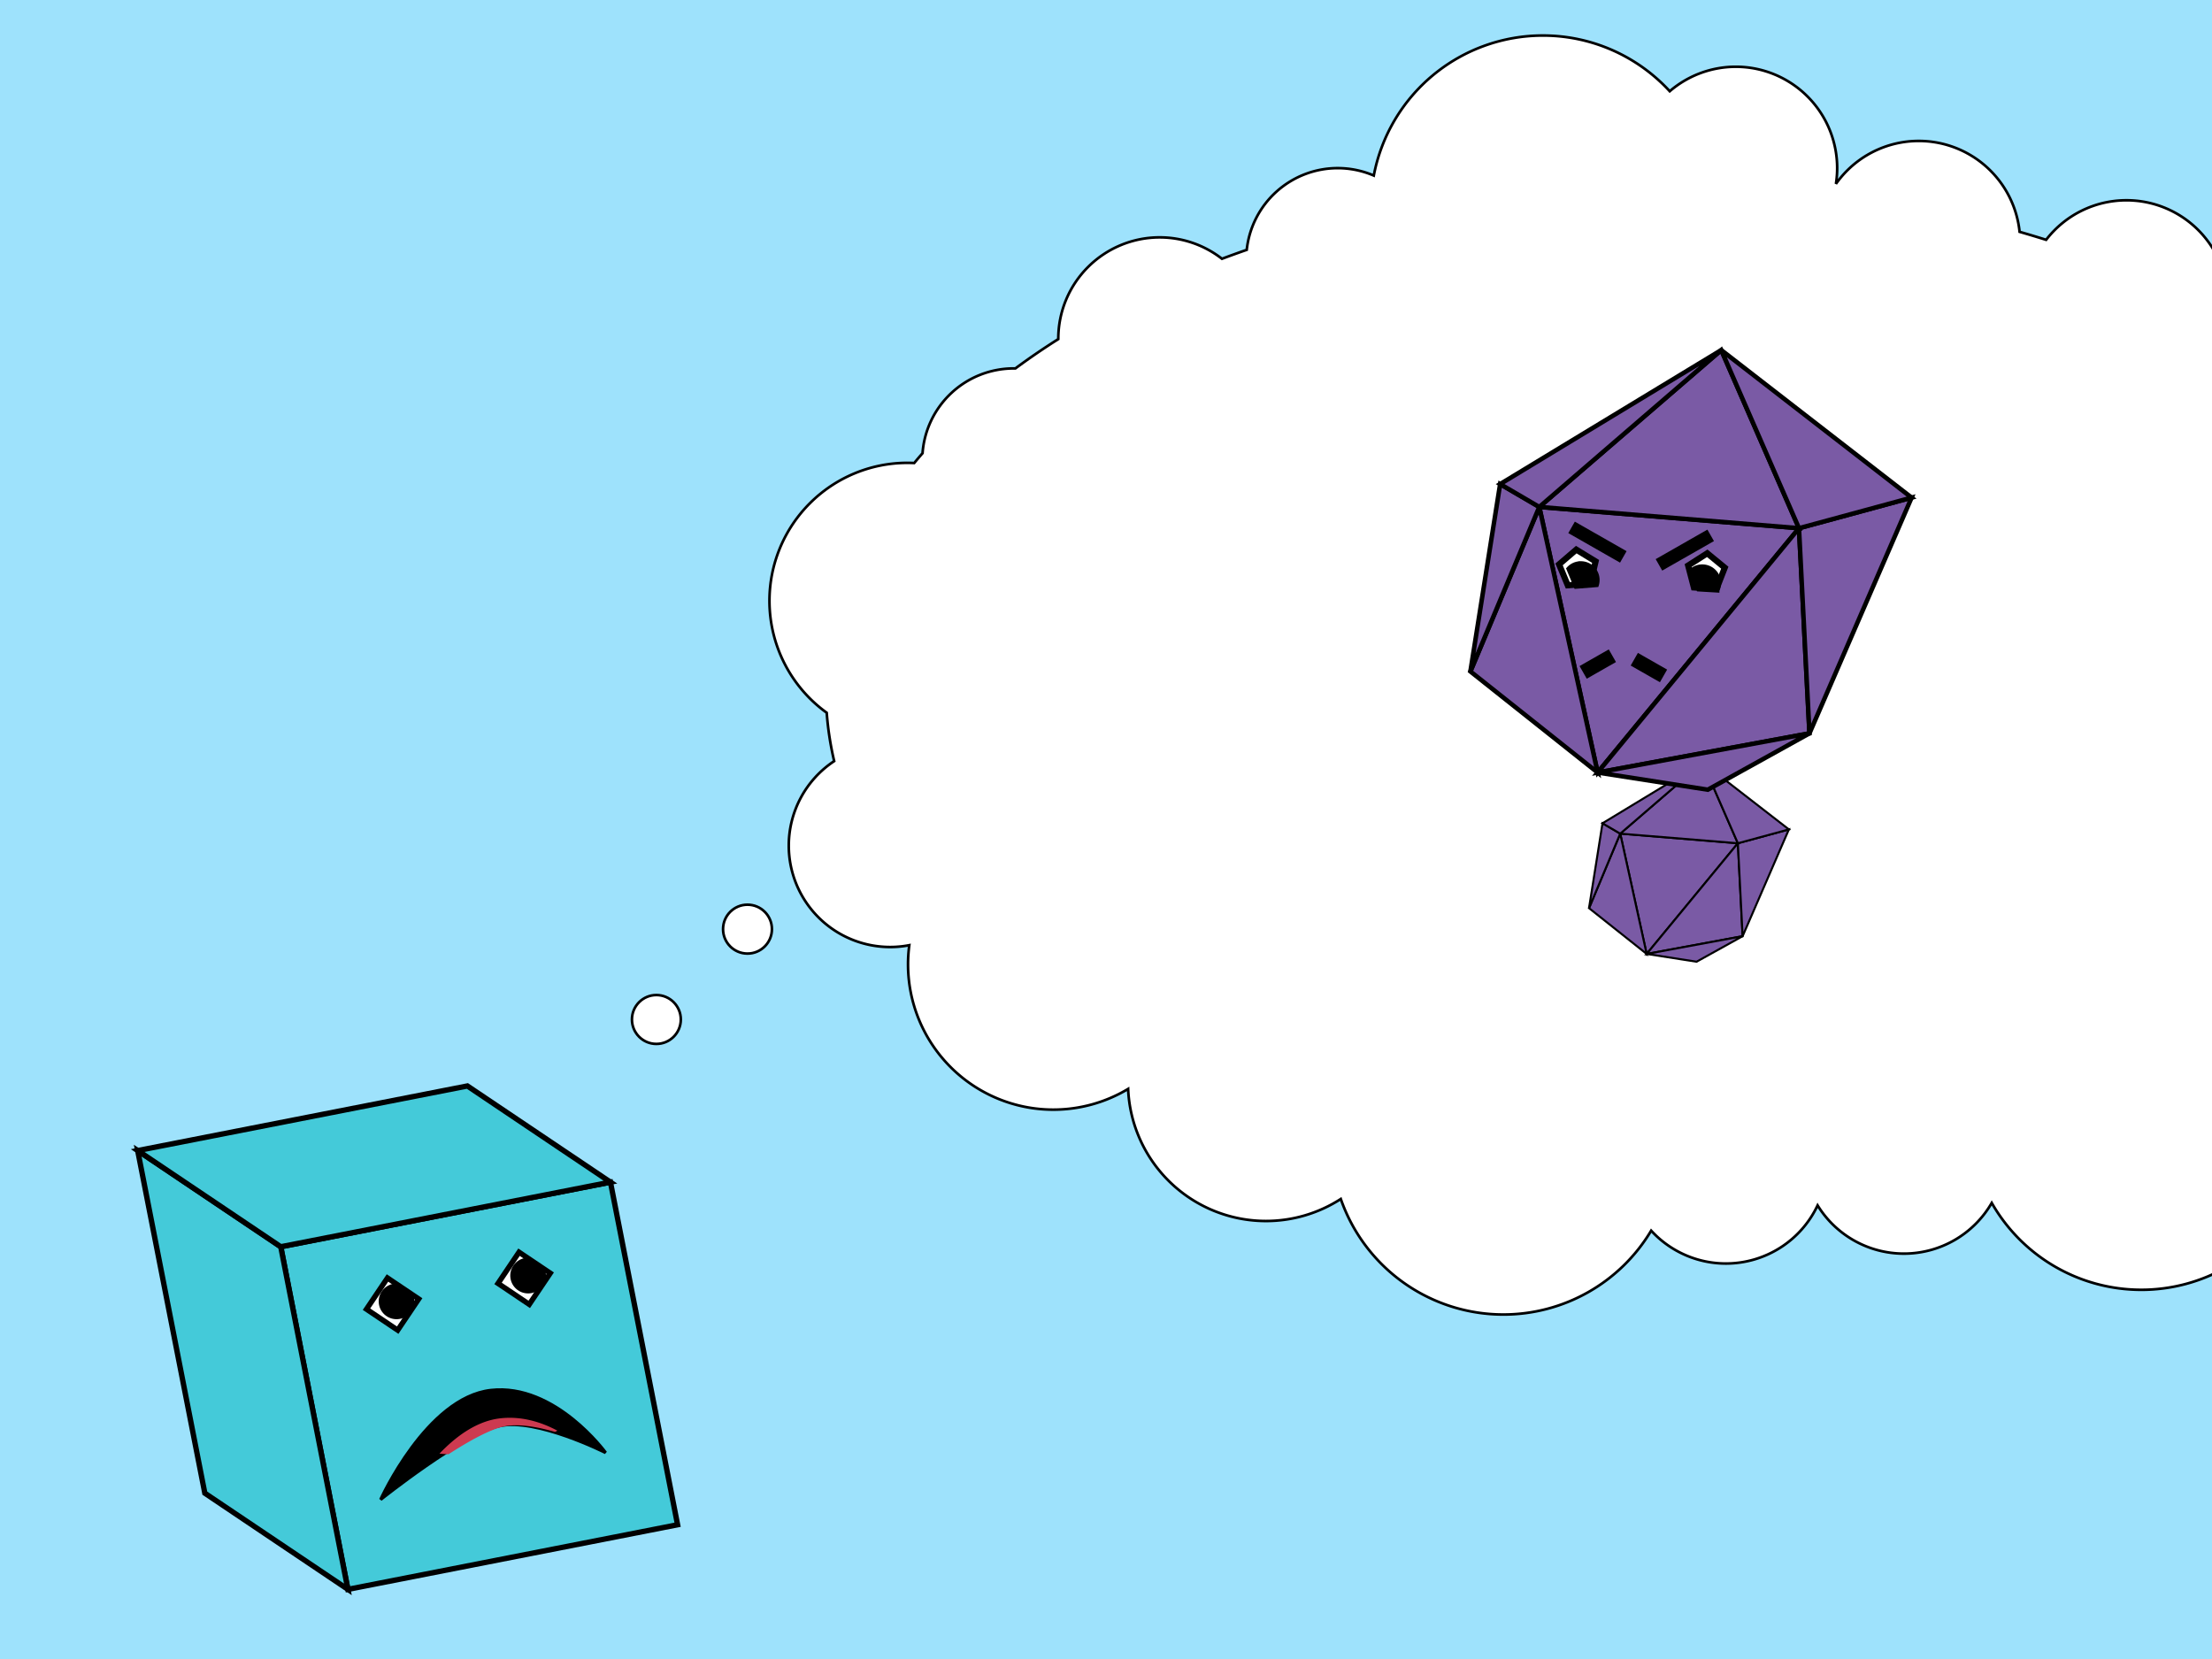 <?xml version="1.0" encoding="UTF-8" standalone="no"?>
<svg
   xmlns:dc="http://purl.org/dc/elements/1.1/"
   xmlns:cc="http://creativecommons.org/ns#"
   xmlns:rdf="http://www.w3.org/1999/02/22-rdf-syntax-ns#"
   xmlns:svg="http://www.w3.org/2000/svg"
   xmlns="http://www.w3.org/2000/svg"
   xmlns:sodipodi="http://sodipodi.sourceforge.net/DTD/sodipodi-0.dtd"
   xmlns:inkscape="http://www.inkscape.org/namespaces/inkscape"
   width="640"
   height="480"
   viewBox="0 0 169.333 127"
   version="1.1"
   id="svg4819"
   inkscape:version="1.0.2-2 (e86c870879, 2021-01-15)"
   sodipodi:docname="Slide2.svg"
   inkscape:export-filename="C:\Users\Silvio Mayolo\Documents\SquaredudeAndCirclegirl\art\Slide2.png"
   inkscape:export-xdpi="96"
   inkscape:export-ydpi="96">
  <defs
     id="defs4813" />
  <sodipodi:namedview
     id="base"
     pagecolor="#ffffff"
     bordercolor="#666666"
     borderopacity="1.0"
     inkscape:pageopacity="0.0"
     inkscape:pageshadow="2"
     inkscape:zoom="0.7"
     inkscape:cx="503.45989"
     inkscape:cy="214.94809"
     inkscape:document-units="mm"
     inkscape:current-layer="layer1"
     inkscape:document-rotation="0"
     showgrid="false"
     units="px"
     inkscape:window-width="1920"
     inkscape:window-height="1017"
     inkscape:window-x="-8"
     inkscape:window-y="-8"
     inkscape:window-maximized="1" />
  <g
     inkscape:label="Layer 1"
     inkscape:groupmode="layer"
     id="layer1">
    <rect
       y="-4.194"
       x="-40.182"
       height="135.608"
       width="239.656"
       id="rect1078"
       style="font-variation-settings:normal;vector-effect:none;fill:#9ee2fc;fill-opacity:1;stroke:none;stroke-width:0.314;stroke-linecap:butt;stroke-linejoin:miter;stroke-miterlimit:4;stroke-dasharray:none;stroke-dashoffset:0;stroke-opacity:1;stop-color:#000000" />
    <g
       id="g1646"
       transform="matrix(0.99,-0.194,0.194,0.99,-159.821,76.783)">
      <g
         id="g863-6"
         style="fill:#44cad9;fill-opacity:1"
         transform="matrix(-0.874,0,0,0.874,230.99,29.032)"
         inkscape:export-xdpi="36.040462"
         inkscape:export-ydpi="36.040462">
        <rect
           style="fill:#44cad9;fill-opacity:1;stroke:#000000;stroke-width:0.465;stroke-miterlimit:4;stroke-dasharray:none;stroke-opacity:1;stop-color:#000000"
           id="rect835-0"
           width="29.169"
           height="30.312"
           x="37.392"
           y="27.093" />
        <path
           id="path837-1"
           d="M 66.561,27.093 77.145,16.51 V 46.822 L 66.561,57.405 Z"
           style="font-variation-settings:normal;opacity:1;vector-effect:none;fill:#44cad9;fill-opacity:1;stroke:#000000;stroke-width:0.465;stroke-linecap:butt;stroke-linejoin:miter;stroke-miterlimit:4;stroke-dasharray:none;stroke-dashoffset:0;stroke-opacity:1;stop-color:#000000;stop-opacity:1" />
        <path
           id="path839-4"
           d="M 37.392,27.093 47.976,16.51 H 77.145 L 66.561,27.093 Z"
           style="font-variation-settings:normal;opacity:1;vector-effect:none;fill:#44cad9;fill-opacity:1;stroke:#000000;stroke-width:0.465;stroke-linecap:butt;stroke-linejoin:miter;stroke-miterlimit:4;stroke-dasharray:none;stroke-dashoffset:0;stroke-opacity:1;stop-color:#000000;stop-opacity:1" />
      </g>
      <rect
         style="font-variation-settings:normal;vector-effect:none;fill:#ffffff;fill-opacity:1;stroke:#000000;stroke-width:0.406;stroke-linecap:butt;stroke-linejoin:miter;stroke-miterlimit:4;stroke-dasharray:none;stroke-dashoffset:0;stroke-opacity:1;stop-color:#000000"
         id="rect873-8"
         width="2.854"
         height="2.854"
         x="-94.685"
         y="174.733"
         transform="matrix(-0.707,0.707,0.707,0.707,0,0)"
         inkscape:export-xdpi="36.040462"
         inkscape:export-ydpi="36.040462" />
      <rect
         transform="matrix(-0.707,0.707,0.707,0.707,0,0)"
         y="167.539"
         x="-87.491"
         height="2.854"
         width="2.854"
         id="rect875-8"
         style="font-variation-settings:normal;vector-effect:none;fill:#ffffff;fill-opacity:1;stroke:#000000;stroke-width:0.406;stroke-linecap:butt;stroke-linejoin:miter;stroke-miterlimit:4;stroke-dasharray:none;stroke-dashoffset:0;stroke-opacity:1;stop-color:#000000"
         inkscape:export-xdpi="36.040462"
         inkscape:export-ydpi="36.040462" />
      <path
         id="path877-3"
         style="font-variation-settings:normal;vector-effect:none;fill:#000000;fill-opacity:1;stroke:none;stroke-width:0.245;stroke-linecap:butt;stroke-linejoin:miter;stroke-miterlimit:4;stroke-dasharray:none;stroke-dashoffset:0;stroke-opacity:1;stop-color:#000000"
         d="m 190.824,57.115 a 1.353,1.353 0 0 1 0.213,0.019 l 1.112,1.112 a 1.353,1.353 0 0 1 0.018,0.222 1.353,1.353 0 0 1 -0.203,0.713 l -0.435,0.436 a 1.353,1.353 0 0 1 -4.9e-4,4.87e-4 1.353,1.353 0 0 1 -0.714,0.204 1.353,1.353 0 0 1 -1.353,-1.353 1.353,1.353 0 0 1 1.353,-1.353 1.353,1.353 0 0 1 0.009,0 z"
         inkscape:export-xdpi="36.040462"
         inkscape:export-ydpi="36.040462" />
      <path
         d="m 180.65,57.115 a 1.353,1.353 0 0 1 0.213,0.019 l 1.112,1.112 a 1.353,1.353 0 0 1 0.018,0.222 1.353,1.353 0 0 1 -0.203,0.713 l -0.435,0.436 a 1.353,1.353 0 0 1 -4.9e-4,4.87e-4 1.353,1.353 0 0 1 -0.714,0.204 1.353,1.353 0 0 1 -1.353,-1.353 1.353,1.353 0 0 1 1.353,-1.353 1.353,1.353 0 0 1 0.009,0 z"
         style="font-variation-settings:normal;vector-effect:none;fill:#000000;fill-opacity:1;stroke:none;stroke-width:0.245;stroke-linecap:butt;stroke-linejoin:miter;stroke-miterlimit:4;stroke-dasharray:none;stroke-dashoffset:0;stroke-opacity:1;stop-color:#000000"
         id="path909-0"
         inkscape:export-xdpi="36.040462"
         inkscape:export-ydpi="36.040462" />
      <path
         style="fill:#000000;fill-opacity:1;stroke:#000000;stroke-width:0.232;stroke-linecap:butt;stroke-linejoin:miter;stroke-miterlimit:4;stroke-dasharray:none;stroke-opacity:1"
         d="m 194.001,72.787 c 0,0 -4.652,-3.62 -7.515,-3.547 -2.863,0.073 -9.922,3.754 -9.922,3.754 0,0 4.914,-6.925 9.801,-6.527 4.887,0.398 7.636,6.32 7.636,6.32 z"
         id="path935-1"
         inkscape:export-xdpi="36.040462"
         inkscape:export-ydpi="36.040462" />
      <path
         id="path937-6"
         style="font-variation-settings:normal;vector-effect:none;fill:#cd3a50;fill-opacity:1;stroke:none;stroke-width:0.875;stroke-linecap:butt;stroke-linejoin:miter;stroke-miterlimit:4;stroke-dasharray:none;stroke-dashoffset:0;stroke-opacity:1;stop-color:#000000"
         d="m 703.133,259.152 c -6.203,-0.098 -12.367,2.797 -17.791,6.633 a 30.187,12.927 0 0 0 2.498,0.672 c 6.398,-2.553 12.854,-4.656 16.992,-4.762 4.184,-0.107 9.372,1.877 14.17,4.346 a 30.187,12.927 0 0 0 0.748,-0.215 c -4.219,-3.42 -9.368,-6.124 -15.377,-6.613 -0.414,-0.034 -0.827,-0.054 -1.24,-0.061 z"
         transform="scale(0.265)" />
    </g>
    <circle
       style="fill:#ffffff;stroke:#000000;stroke-width:0.2;stop-color:#000000;stroke-opacity:1;stroke-miterlimit:4;stroke-dasharray:none;fill-opacity:1"
       id="path2299"
       cx="50.247"
       cy="78.043"
       r="1.871" />
    <circle
       style="fill:#ffffff;fill-opacity:1;stroke:#000000;stroke-width:0.2;stroke-miterlimit:4;stroke-dasharray:none;stroke-opacity:1;stop-color:#000000"
       id="path2299-8"
       cx="57.222"
       cy="71.127"
       r="1.871" />
    <path
       id="path2321"
       style="fill:#ffffff;fill-opacity:1;stroke:#000000;stroke-width:0.756;stroke-miterlimit:4;stroke-dasharray:none;stroke-opacity:1;stop-color:#000000"
       d="M 445.715 10.264 A 49.736 49.736 0 0 0 396.854 50.715 A 26.429 26.429 0 0 0 386.428 48.572 A 26.429 26.429 0 0 0 360.152 72.174 A 241.429 146.429 0 0 0 352.998 74.756 A 29.286 29.286 0 0 0 335 68.572 A 29.286 29.286 0 0 0 305.715 97.857 A 29.286 29.286 0 0 0 305.715 97.957 A 241.429 146.429 0 0 0 293.32 106.432 A 26.429 26.429 0 0 0 292.857 106.428 A 26.429 26.429 0 0 0 266.5 130.922 A 241.429 146.429 0 0 0 264.096 133.756 A 39.863 39.863 0 0 0 262.143 133.707 A 39.863 39.863 0 0 0 222.279 173.572 A 39.863 39.863 0 0 0 238.818 205.898 A 241.429 146.429 0 0 0 240.971 219.871 A 29.286 29.286 0 0 0 227.857 244.285 A 29.286 29.286 0 0 0 257.143 273.572 A 29.286 29.286 0 0 0 262.674 273.045 A 41.979 41.979 0 0 0 262.307 278.572 A 41.979 41.979 0 0 0 304.285 320.551 A 41.979 41.979 0 0 0 325.889 314.564 A 39.863 39.863 0 0 0 365.715 352.721 A 39.863 39.863 0 0 0 387.318 346.357 A 49.736 49.736 0 0 0 434.285 379.736 A 49.736 49.736 0 0 0 476.984 355.504 A 29.286 29.286 0 0 0 498.572 365 A 29.286 29.286 0 0 0 525.059 348.205 A 29.286 29.286 0 0 0 550 362.143 A 29.286 29.286 0 0 0 575.365 347.492 A 49.736 49.736 0 0 0 618.572 372.594 A 49.736 49.736 0 0 0 668.307 322.857 A 49.736 49.736 0 0 0 667.857 316.186 A 26.429 26.429 0 0 0 690.715 290 A 26.429 26.429 0 0 0 690.479 286.486 A 49.736 49.736 0 0 0 726.879 238.572 A 49.736 49.736 0 0 0 720.246 213.754 A 241.429 146.429 0 0 0 721.428 199.285 A 241.429 146.429 0 0 0 715.109 166.004 A 49.736 49.736 0 0 0 716.879 152.857 A 49.736 49.736 0 0 0 667.143 103.121 A 49.736 49.736 0 0 0 662.393 103.35 A 241.429 146.429 0 0 0 643.258 91.412 A 29.286 29.286 0 0 0 643.572 87.143 A 29.286 29.286 0 0 0 614.285 57.857 A 29.286 29.286 0 0 0 591.08 69.277 A 241.429 146.429 0 0 0 583.414 66.971 A 29.286 29.286 0 0 0 554.285 40.715 A 29.286 29.286 0 0 0 530.359 53.113 A 29.286 29.286 0 0 0 530.715 48.572 A 29.286 29.286 0 0 0 501.428 19.285 A 29.286 29.286 0 0 0 482.346 26.357 A 49.736 49.736 0 0 0 445.715 10.264 z "
       transform="scale(0.265)" />
    <g
       transform="matrix(1.298,0,0,1.298,-185.703,23.541)"
       id="g1275">
      <g
         transform="matrix(0.453,0,0,0.453,159.227,12.934)"
         style="fill:#7a5aa5;fill-opacity:1"
         id="g1245">
        <path
           style="fill:#7a5aa5;fill-opacity:1;stroke:#000000;stroke-width:0.265px;stroke-linecap:butt;stroke-linejoin:miter;stroke-opacity:1"
           d="M 175.27,39.944 178.712,55.607 190.587,41.198 Z"
           id="path1227" />
        <path
           style="fill:#7a5aa5;fill-opacity:1;stroke:#000000;stroke-width:0.265px;stroke-linecap:butt;stroke-linejoin:miter;stroke-opacity:1"
           d="m 178.712,55.607 -7.504,-5.962 4.063,-9.701 z"
           id="path1229" />
        <path
           style="fill:#7a5aa5;fill-opacity:1;stroke:#000000;stroke-width:0.265px;stroke-linecap:butt;stroke-linejoin:miter;stroke-opacity:1"
           d="M 178.712,55.607 191.205,53.296 190.587,41.198 Z"
           id="path1231" />
        <path
           style="fill:#7a5aa5;fill-opacity:1;stroke:#000000;stroke-width:0.265px;stroke-linecap:butt;stroke-linejoin:miter;stroke-opacity:1"
           d="m 178.712,55.607 6.497,1.013 5.997,-3.324 z"
           id="path1233" />
        <path
           style="fill:#7a5aa5;fill-opacity:1;stroke:#000000;stroke-width:0.265px;stroke-linecap:butt;stroke-linejoin:miter;stroke-opacity:1"
           d="M 191.205,53.296 197.23,39.394 190.587,41.198 Z"
           id="path1235" />
        <path
           style="fill:#7a5aa5;fill-opacity:1;stroke:#000000;stroke-width:0.265px;stroke-linecap:butt;stroke-linejoin:miter;stroke-opacity:1"
           d="M 175.27,39.944 186.002,30.692 190.587,41.198 Z"
           id="path1237" />
        <path
           style="fill:#7a5aa5;fill-opacity:1;stroke:#000000;stroke-width:0.265px;stroke-linecap:butt;stroke-linejoin:miter;stroke-opacity:1"
           d="m 186.002,30.692 11.228,8.702 -6.643,1.804 z"
           id="path1239" />
        <path
           style="fill:#7a5aa5;fill-opacity:1;stroke:#000000;stroke-width:0.265px;stroke-linecap:butt;stroke-linejoin:miter;stroke-opacity:1"
           d="m 171.208,49.645 1.754,-11.05 2.308,1.349 z"
           id="path1241" />
        <path
           style="fill:#7a5aa5;fill-opacity:1;stroke:#000000;stroke-width:0.265px;stroke-linecap:butt;stroke-linejoin:miter;stroke-opacity:1"
           d="m 172.962,38.595 13.04,-7.903 -10.732,9.253 z"
           id="path1243" />
      </g>
      <g
         id="g1038"
         style="fill:#7a5aa5;fill-opacity:1"
         transform="translate(58.58,-28.182)">
        <path
           id="path1009"
           d="M 175.27,39.944 178.712,55.607 190.587,41.198 Z"
           style="fill:#7a5aa5;fill-opacity:1;stroke:#000000;stroke-width:0.265px;stroke-linecap:butt;stroke-linejoin:miter;stroke-opacity:1" />
        <path
           id="path1011"
           d="m 178.712,55.607 -7.504,-5.962 4.063,-9.701 z"
           style="fill:#7a5aa5;fill-opacity:1;stroke:#000000;stroke-width:0.265px;stroke-linecap:butt;stroke-linejoin:miter;stroke-opacity:1" />
        <path
           id="path1015"
           d="M 178.712,55.607 191.205,53.296 190.587,41.198 Z"
           style="fill:#7a5aa5;fill-opacity:1;stroke:#000000;stroke-width:0.265px;stroke-linecap:butt;stroke-linejoin:miter;stroke-opacity:1" />
        <path
           id="path1017"
           d="m 178.712,55.607 6.497,1.013 5.997,-3.324 z"
           style="fill:#7a5aa5;fill-opacity:1;stroke:#000000;stroke-width:0.265px;stroke-linecap:butt;stroke-linejoin:miter;stroke-opacity:1" />
        <path
           id="path1019"
           d="M 191.205,53.296 197.23,39.394 190.587,41.198 Z"
           style="fill:#7a5aa5;fill-opacity:1;stroke:#000000;stroke-width:0.265px;stroke-linecap:butt;stroke-linejoin:miter;stroke-opacity:1" />
        <path
           id="path1021"
           d="M 175.27,39.944 186.002,30.692 190.587,41.198 Z"
           style="fill:#7a5aa5;fill-opacity:1;stroke:#000000;stroke-width:0.265px;stroke-linecap:butt;stroke-linejoin:miter;stroke-opacity:1" />
        <path
           id="path1023"
           d="m 186.002,30.692 11.228,8.702 -6.643,1.804 z"
           style="fill:#7a5aa5;fill-opacity:1;stroke:#000000;stroke-width:0.265px;stroke-linecap:butt;stroke-linejoin:miter;stroke-opacity:1" />
        <path
           id="path1025"
           d="m 171.208,49.645 1.754,-11.05 2.308,1.349 z"
           style="fill:#7a5aa5;fill-opacity:1;stroke:#000000;stroke-width:0.265px;stroke-linecap:butt;stroke-linejoin:miter;stroke-opacity:1" />
        <path
           id="path1027"
           d="m 172.962,38.595 13.04,-7.903 -10.732,9.253 z"
           style="fill:#7a5aa5;fill-opacity:1;stroke:#000000;stroke-width:0.265px;stroke-linecap:butt;stroke-linejoin:miter;stroke-opacity:1" />
      </g>
      <rect
         style="font-variation-settings:normal;opacity:1;vector-effect:none;fill:#000000;fill-opacity:1;stroke:#000000;stroke-width:0.265px;stroke-linecap:butt;stroke-linejoin:miter;stroke-miterlimit:4;stroke-dasharray:none;stroke-dashoffset:0;stroke-opacity:1;stop-color:#000000;stop-opacity:1"
         id="rect1187"
         width="1.719"
         height="0.593"
         x="194.827"
         y="135.572"
         transform="rotate(-29.709)" />
      <rect
         transform="matrix(-0.869,-0.496,-0.496,0.869,0,0)"
         y="-100.922"
         x="-219.969"
         height="0.593"
         width="1.719"
         id="rect1189"
         style="font-variation-settings:normal;opacity:1;vector-effect:none;fill:#000000;fill-opacity:1;stroke:#000000;stroke-width:0.265px;stroke-linecap:butt;stroke-linejoin:miter;stroke-miterlimit:4;stroke-dasharray:none;stroke-dashoffset:0;stroke-opacity:1;stop-color:#000000;stop-opacity:1" />
      <rect
         transform="rotate(-29.709)"
         y="132.319"
         x="201.853"
         height="0.513"
         width="3.247"
         id="rect1191"
         style="font-variation-settings:normal;opacity:1;vector-effect:none;fill:#000000;fill-opacity:1;stroke:#000000;stroke-width:0.265px;stroke-linecap:butt;stroke-linejoin:miter;stroke-miterlimit:4;stroke-dasharray:none;stroke-dashoffset:0;stroke-opacity:1;stop-color:#000000;stop-opacity:1" />
      <rect
         style="font-variation-settings:normal;opacity:1;vector-effect:none;fill:#000000;fill-opacity:1;stroke:#000000;stroke-width:0.265px;stroke-linecap:butt;stroke-linejoin:miter;stroke-miterlimit:4;stroke-dasharray:none;stroke-dashoffset:0;stroke-opacity:1;stop-color:#000000;stop-opacity:1"
         id="rect1193"
         width="3.247"
         height="0.513"
         x="-214.433"
         y="-105.799"
         transform="matrix(-0.869,-0.496,-0.496,0.869,0,0)" />
      <path
         sodipodi:type="star"
         style="font-variation-settings:normal;opacity:1;vector-effect:none;fill:#ffffff;fill-opacity:1;stroke:#000000;stroke-width:0.265px;stroke-linecap:butt;stroke-linejoin:miter;stroke-miterlimit:4;stroke-dasharray:none;stroke-dashoffset:0;stroke-opacity:1;stop-color:#000000;stop-opacity:1"
         id="path1199"
         sodipodi:sides="5"
         sodipodi:cx="243.10876"
         sodipodi:cy="15.72102"
         sodipodi:r1="0.83639252"
         sodipodi:r2="0.67665577"
         sodipodi:arg1="-0.012560781"
         sodipodi:arg2="0.61575775"
         inkscape:flatsided="true"
         inkscape:rounded="0"
         inkscape:randomized="0"
         inkscape:transform-center-x="-0.020767238"
         inkscape:transform-center-y="-0.088705446"
         transform="matrix(1.321,-0.327,0.327,1.321,-82.598,74.359)"
         d="m 243.945,15.711 -0.568,0.803 -0.939,-0.292 -0.012,-0.983 0.931,-0.316 z" />
      <path
         transform="matrix(1.262,-0.507,0.507,1.262,-78.651,118.827)"
         inkscape:transform-center-y="-0.081528239"
         inkscape:transform-center-x="0.02815766"
         inkscape:randomized="0"
         inkscape:rounded="0"
         inkscape:flatsided="true"
         sodipodi:arg2="0.61575775"
         sodipodi:arg1="-0.012560781"
         sodipodi:r2="0.67665577"
         sodipodi:r1="0.83639252"
         sodipodi:cy="15.72102"
         sodipodi:cx="243.10876"
         sodipodi:sides="5"
         id="path1203"
         style="font-variation-settings:normal;opacity:1;vector-effect:none;fill:#ffffff;fill-opacity:1;stroke:#000000;stroke-width:0.265px;stroke-linecap:butt;stroke-linejoin:miter;stroke-miterlimit:4;stroke-dasharray:none;stroke-dashoffset:0;stroke-opacity:1;stop-color:#000000;stop-opacity:1"
         sodipodi:type="star"
         d="m 243.945,15.711 -0.568,0.803 -0.939,-0.292 -0.012,-0.983 0.931,-0.316 z" />
      <path
         id="path1207"
         style="font-variation-settings:normal;opacity:1;vector-effect:none;fill:#000000;fill-opacity:1;stroke:#000000;stroke-width:1px;stroke-linecap:butt;stroke-linejoin:miter;stroke-miterlimit:4;stroke-dasharray:none;stroke-dashoffset:0;stroke-opacity:1;stop-color:#000000;stop-opacity:1"
         d="m 891.703,56.963 a 3.677,3.677 0 0 0 -2.711,1.191 l 1.641,3.939 4.582,-0.367 a 3.677,3.677 0 0 0 0.164,-1.088 3.677,3.677 0 0 0 -3.676,-3.676 z"
         transform="scale(0.265)" />
      <path
         id="circle1214"
         style="font-variation-settings:normal;opacity:1;vector-effect:none;fill:#000000;fill-opacity:1;stroke:#000000;stroke-width:1px;stroke-linecap:butt;stroke-linejoin:miter;stroke-miterlimit:4;stroke-dasharray:none;stroke-dashoffset:0;stroke-opacity:1;stop-color:#000000;stop-opacity:1"
         d="m 918.73,57.67 a 3.677,3.677 0 0 0 -1.953,0.561 l 1.164,4.465 4.102,0.242 a 3.677,3.677 0 0 0 0.363,-1.592 3.677,3.677 0 0 0 -3.676,-3.676 z"
         transform="scale(0.265)" />
    </g>
  </g>
</svg>
